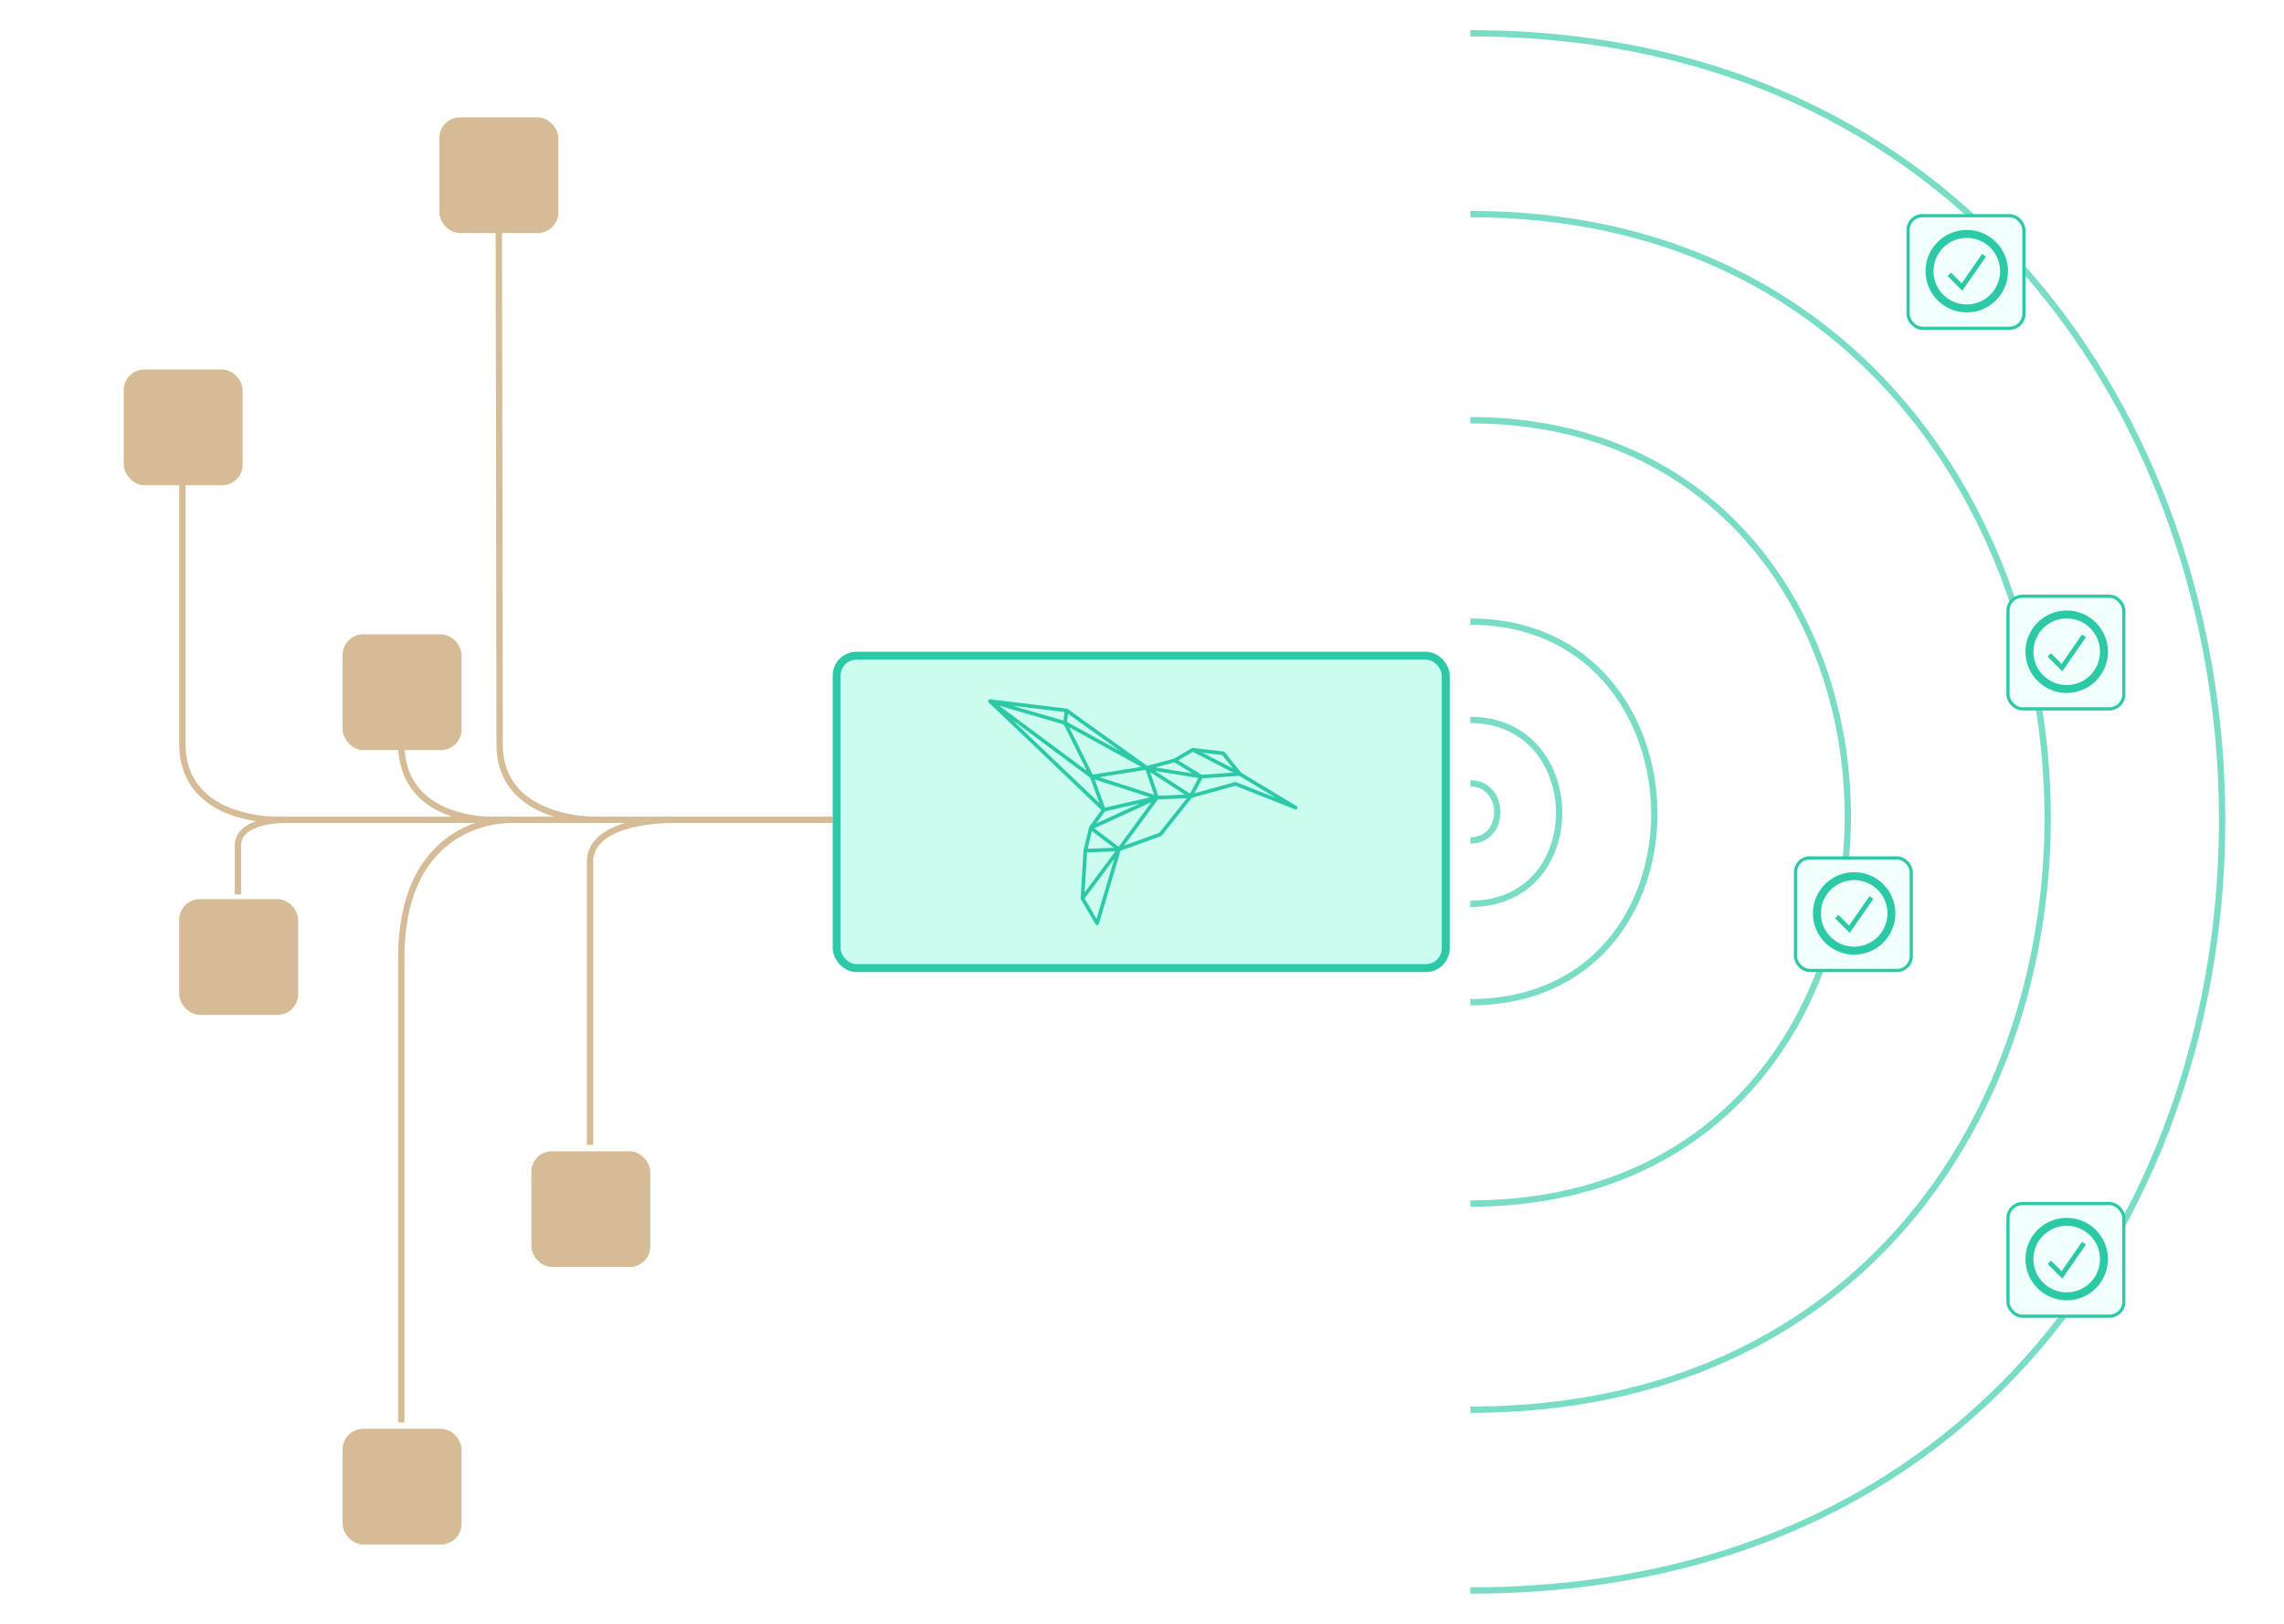 <svg width="1440" height="1024" viewBox="0 0 1440 1024" fill="none" xmlns="http://www.w3.org/2000/svg">
<path d="M525 517L174 517" stroke="#D5BC96" stroke-width="4"/>
<path d="M314.5 143C314.5 143 315 420.102 315 469.302C315 518.501 376 516.995 376 516.995" stroke="#D5BC96" stroke-width="4"/>
<path d="M115 302C115 302 115 419.796 115 469.151C115 518.506 175 516.995 175 516.995" stroke="#D5BC96" stroke-width="4"/>
<path d="M253 469C253 518.511 310 516.995 310 516.995" stroke="#D5BC96" stroke-width="4"/>
<path d="M253 897C253 897 253 694.584 253 604.416C253 514.249 322 517.009 322 517.009" stroke="#D5BC96" stroke-width="4"/>
<path d="M150 564C150 564 150 549.648 150 533.208C150 516.769 179 517 179 517" stroke="#D5BC96" stroke-width="4"/>
<path d="M372 722C372 722 372 570.832 372 543.499C372 516.166 424 517.003 424 517.003" stroke="#D5BC96" stroke-width="4"/>
<g filter="url(#filter0_d_13_100)">
<rect x="216" y="897" width="75" height="73" rx="13" fill="#D5BC96"/>
</g>
<g filter="url(#filter1_d_13_100)">
<rect x="113" y="563" width="75" height="73" rx="13" fill="#D5BC96"/>
</g>
<g filter="url(#filter2_d_13_100)">
<rect x="335" y="722" width="75" height="73" rx="13" fill="#D5BC96"/>
</g>
<g filter="url(#filter3_d_13_100)">
<rect x="78" y="229" width="75" height="73" rx="13" fill="#D5BC96"/>
</g>
<rect x="527.5" y="413.5" width="384" height="197" rx="12.5" fill="#CBFCF0" stroke="#2BC9A5" stroke-width="5"/>
<g clip-path="url(#clip0_13_100)">
<path d="M817.429 508.325L782.469 487.227L772.091 474.332C771.902 474.097 771.628 473.946 771.329 473.911L752.12 471.673C752.085 471.671 752.052 471.682 752.018 471.682C751.963 471.683 751.909 471.688 751.856 471.697C751.706 471.739 751.556 471.781 751.407 471.823L740.14 478.426L723.269 482.967L673.035 447.071C673.021 447.061 673.003 447.062 672.988 447.053C672.845 446.955 672.68 446.891 672.508 446.867L672.49 446.865L672.475 446.862L624.274 441C624.235 441 624.195 441.003 624.156 441.007C624.139 441.007 624.123 441.004 624.107 441.004C624.088 441.005 624.07 440.998 624.051 441C624.007 441.004 623.965 441.014 623.92 441.022C623.854 441.036 623.789 441.056 623.726 441.081C623.703 441.089 623.68 441.095 623.658 441.104C623.618 441.123 623.582 441.144 623.544 441.166C623.492 441.199 623.442 441.235 623.396 441.275C623.366 441.301 623.337 441.328 623.309 441.357C623.294 441.374 623.272 441.382 623.258 441.399C623.245 441.415 623.242 441.434 623.23 441.45C623.199 441.49 623.172 441.532 623.147 441.575C623.136 441.595 623.118 441.608 623.108 441.628C623.094 441.655 623.094 441.685 623.083 441.713C623.064 441.757 623.049 441.802 623.036 441.848C623.03 441.87 623.016 441.886 623.011 441.908C623.008 441.925 623.014 441.942 623.011 441.959C623.004 442.011 623 442.063 623.001 442.116C622.999 442.168 623.001 442.22 623.007 442.271C623.011 442.305 623.01 442.339 623.018 442.372C623.03 442.42 623.046 442.468 623.066 442.514C623.083 442.566 623.103 442.617 623.128 442.666C623.142 442.694 623.151 442.722 623.167 442.748C623.2 442.792 623.236 442.834 623.275 442.872C623.296 442.906 623.319 442.938 623.343 442.969L694.395 510.802L686.783 521.416C686.702 521.531 686.643 521.661 686.609 521.797C686.608 521.804 686.602 521.808 686.6 521.815L686.598 521.822L686.598 521.825L683.131 536.198C683.124 536.226 683.135 536.253 683.13 536.281C683.118 536.32 683.108 536.359 683.101 536.4L681.32 566.449C681.307 566.675 681.361 566.902 681.475 567.097L690.707 582.84C690.808 583.013 690.952 583.156 691.126 583.256C691.3 583.355 691.496 583.408 691.696 583.408C691.743 583.408 691.789 583.405 691.835 583.399C692.057 583.372 692.267 583.281 692.437 583.137C692.608 582.992 692.733 582.801 692.797 582.587L706.471 536.496L732.023 527.227C732.223 527.155 732.399 527.028 732.531 526.861L751.384 503.127L778.817 495.507L816.413 510.374C816.548 510.426 816.691 510.454 816.836 510.454C817.086 510.454 817.33 510.372 817.53 510.221C817.73 510.069 817.874 509.856 817.941 509.615C818.009 509.373 817.995 509.116 817.902 508.883C817.81 508.65 817.643 508.454 817.429 508.325ZM705.298 533.994L689.937 522.33L725.895 505.868L707.56 530.906L705.298 533.994ZM696.64 509.316L690.176 491.559L725.1 502.801L704.915 507.421L696.64 509.316ZM658.193 465.983L629.95 445.025L670.718 456.872L685.148 485.984L658.193 465.983ZM688.949 488.481L674.175 458.678L719.551 483.608L688.949 488.481ZM693.218 490.127L722.267 485.502L723.682 489.658L727.606 501.196L706.375 494.362L693.218 490.127ZM725.193 486.975L747.057 501.121L730.238 501.805L725.193 486.975ZM728.252 486.22L755.529 490.624L750.292 500.479L728.252 486.22ZM672.745 455.271L672.903 453.796L673.301 450.082L706.57 473.856L672.745 455.271ZM718.768 506.605L691.167 519.242L696.588 511.683L718.768 506.605ZM688.419 524.06L702.293 534.595L699.157 534.721L685.718 535.258L688.419 524.06ZM685.33 537.573L703.173 536.859L683.838 562.759L685.33 537.573ZM777.412 484.606L760.697 476.005L758.133 474.686L770.597 476.137L777.412 484.606ZM752.023 474.123L777.505 487.235L758.651 488.506L757.584 488.578L742.823 479.515L752.023 474.123ZM740.414 480.73L751.75 487.69L728.501 483.935L740.414 480.73ZM670.556 454.153L670.527 454.425L638.059 444.99L671.107 449.008L670.556 454.153ZM638.317 454.092L687.335 490.465L693.151 506.442L638.317 454.092ZM683.84 566.593L702.603 541.46L691.349 579.397L683.84 566.593ZM730.935 525.18L708.689 533.25L730.028 504.113L730.811 504.081L748.258 503.372L730.935 525.18ZM779.303 493.232C779.169 493.178 779.025 493.151 778.881 493.151C778.777 493.151 778.674 493.165 778.574 493.193L752.986 500.302L758.01 490.851L781.416 489.273L804.461 503.18L779.303 493.232Z" fill="#2BC9A5"/>
</g>
<path d="M927 454C1000.61 454 1002.71 570 927 570" stroke="#2BC9A5" stroke-opacity="0.63" stroke-width="4"/>
<path d="M927 494C949.346 494 949.985 530 927 530" stroke="#2BC9A5" stroke-opacity="0.63" stroke-width="4"/>
<path d="M927 265C1239.85 265 1248.79 759 927 759" stroke="#2BC9A5" stroke-opacity="0.63" stroke-width="4"/>
<path d="M927 135C1405.47 135 1419.14 889 927 889" stroke="#2BC9A5" stroke-opacity="0.63" stroke-width="4"/>
<path d="M927 21C1550.07 21 1567.87 1003 927 1003" stroke="#2BC9A5" stroke-opacity="0.63" stroke-width="4"/>
<path d="M927 392C1079.48 392 1083.84 632 927 632" stroke="#2BC9A5" stroke-opacity="0.63" stroke-width="4"/>
<g filter="url(#filter4_d_13_100)">
<rect x="277" y="70" width="75" height="73" rx="13" fill="#D5BC96"/>
</g>
<g filter="url(#filter5_d_13_100)">
<rect x="216" y="396" width="75" height="73" rx="13" fill="#D5BC96"/>
</g>
<rect x="1203" y="136" width="73" height="71" rx="9" fill="#F1FFFC" stroke="#2BC9A5" stroke-width="2"/>
<circle cx="1240" cy="171" r="23.5" stroke="#2BC9A5" stroke-width="5"/>
<path d="M1229 173L1237 181L1250.88 161" stroke="#2BC9A5" stroke-width="3"/>
<rect x="1266" y="376" width="73" height="71" rx="9" fill="#F1FFFC" stroke="#2BC9A5" stroke-width="2"/>
<circle cx="1303" cy="411" r="23.5" stroke="#2BC9A5" stroke-width="5"/>
<path d="M1292 413L1300 421L1313.88 401" stroke="#2BC9A5" stroke-width="3"/>
<rect x="1266" y="759" width="73" height="71" rx="9" fill="#F1FFFC" stroke="#2BC9A5" stroke-width="2"/>
<circle cx="1303" cy="794" r="23.5" stroke="#2BC9A5" stroke-width="5"/>
<path d="M1292 796L1300 804L1313.88 784" stroke="#2BC9A5" stroke-width="3"/>
<rect x="1132" y="541" width="73" height="71" rx="9" fill="#F1FFFC" stroke="#2BC9A5" stroke-width="2"/>
<circle cx="1169" cy="576" r="23.5" stroke="#2BC9A5" stroke-width="5"/>
<path d="M1158 578L1166 586L1179.88 566" stroke="#2BC9A5" stroke-width="3"/>
<defs>
<filter id="filter0_d_13_100" x="212" y="897" width="83" height="81" filterUnits="userSpaceOnUse" color-interpolation-filters="sRGB">
<feFlood flood-opacity="0" result="BackgroundImageFix"/>
<feColorMatrix in="SourceAlpha" type="matrix" values="0 0 0 0 0 0 0 0 0 0 0 0 0 0 0 0 0 0 127 0" result="hardAlpha"/>
<feOffset dy="4"/>
<feGaussianBlur stdDeviation="2"/>
<feComposite in2="hardAlpha" operator="out"/>
<feColorMatrix type="matrix" values="0 0 0 0 0 0 0 0 0 0 0 0 0 0 0 0 0 0 0.25 0"/>
<feBlend mode="normal" in2="BackgroundImageFix" result="effect1_dropShadow_13_100"/>
<feBlend mode="normal" in="SourceGraphic" in2="effect1_dropShadow_13_100" result="shape"/>
</filter>
<filter id="filter1_d_13_100" x="109" y="563" width="83" height="81" filterUnits="userSpaceOnUse" color-interpolation-filters="sRGB">
<feFlood flood-opacity="0" result="BackgroundImageFix"/>
<feColorMatrix in="SourceAlpha" type="matrix" values="0 0 0 0 0 0 0 0 0 0 0 0 0 0 0 0 0 0 127 0" result="hardAlpha"/>
<feOffset dy="4"/>
<feGaussianBlur stdDeviation="2"/>
<feComposite in2="hardAlpha" operator="out"/>
<feColorMatrix type="matrix" values="0 0 0 0 0 0 0 0 0 0 0 0 0 0 0 0 0 0 0.25 0"/>
<feBlend mode="normal" in2="BackgroundImageFix" result="effect1_dropShadow_13_100"/>
<feBlend mode="normal" in="SourceGraphic" in2="effect1_dropShadow_13_100" result="shape"/>
</filter>
<filter id="filter2_d_13_100" x="331" y="722" width="83" height="81" filterUnits="userSpaceOnUse" color-interpolation-filters="sRGB">
<feFlood flood-opacity="0" result="BackgroundImageFix"/>
<feColorMatrix in="SourceAlpha" type="matrix" values="0 0 0 0 0 0 0 0 0 0 0 0 0 0 0 0 0 0 127 0" result="hardAlpha"/>
<feOffset dy="4"/>
<feGaussianBlur stdDeviation="2"/>
<feComposite in2="hardAlpha" operator="out"/>
<feColorMatrix type="matrix" values="0 0 0 0 0 0 0 0 0 0 0 0 0 0 0 0 0 0 0.25 0"/>
<feBlend mode="normal" in2="BackgroundImageFix" result="effect1_dropShadow_13_100"/>
<feBlend mode="normal" in="SourceGraphic" in2="effect1_dropShadow_13_100" result="shape"/>
</filter>
<filter id="filter3_d_13_100" x="74" y="229" width="83" height="81" filterUnits="userSpaceOnUse" color-interpolation-filters="sRGB">
<feFlood flood-opacity="0" result="BackgroundImageFix"/>
<feColorMatrix in="SourceAlpha" type="matrix" values="0 0 0 0 0 0 0 0 0 0 0 0 0 0 0 0 0 0 127 0" result="hardAlpha"/>
<feOffset dy="4"/>
<feGaussianBlur stdDeviation="2"/>
<feComposite in2="hardAlpha" operator="out"/>
<feColorMatrix type="matrix" values="0 0 0 0 0 0 0 0 0 0 0 0 0 0 0 0 0 0 0.25 0"/>
<feBlend mode="normal" in2="BackgroundImageFix" result="effect1_dropShadow_13_100"/>
<feBlend mode="normal" in="SourceGraphic" in2="effect1_dropShadow_13_100" result="shape"/>
</filter>
<filter id="filter4_d_13_100" x="273" y="70" width="83" height="81" filterUnits="userSpaceOnUse" color-interpolation-filters="sRGB">
<feFlood flood-opacity="0" result="BackgroundImageFix"/>
<feColorMatrix in="SourceAlpha" type="matrix" values="0 0 0 0 0 0 0 0 0 0 0 0 0 0 0 0 0 0 127 0" result="hardAlpha"/>
<feOffset dy="4"/>
<feGaussianBlur stdDeviation="2"/>
<feComposite in2="hardAlpha" operator="out"/>
<feColorMatrix type="matrix" values="0 0 0 0 0 0 0 0 0 0 0 0 0 0 0 0 0 0 0.25 0"/>
<feBlend mode="normal" in2="BackgroundImageFix" result="effect1_dropShadow_13_100"/>
<feBlend mode="normal" in="SourceGraphic" in2="effect1_dropShadow_13_100" result="shape"/>
</filter>
<filter id="filter5_d_13_100" x="212" y="396" width="83" height="81" filterUnits="userSpaceOnUse" color-interpolation-filters="sRGB">
<feFlood flood-opacity="0" result="BackgroundImageFix"/>
<feColorMatrix in="SourceAlpha" type="matrix" values="0 0 0 0 0 0 0 0 0 0 0 0 0 0 0 0 0 0 127 0" result="hardAlpha"/>
<feOffset dy="4"/>
<feGaussianBlur stdDeviation="2"/>
<feComposite in2="hardAlpha" operator="out"/>
<feColorMatrix type="matrix" values="0 0 0 0 0 0 0 0 0 0 0 0 0 0 0 0 0 0 0.25 0"/>
<feBlend mode="normal" in2="BackgroundImageFix" result="effect1_dropShadow_13_100"/>
<feBlend mode="normal" in="SourceGraphic" in2="effect1_dropShadow_13_100" result="shape"/>
</filter>
<clipPath id="clip0_13_100">
<rect width="194.983" height="142.408" fill="white" transform="translate(623 441)"/>
</clipPath>
</defs>
</svg>
